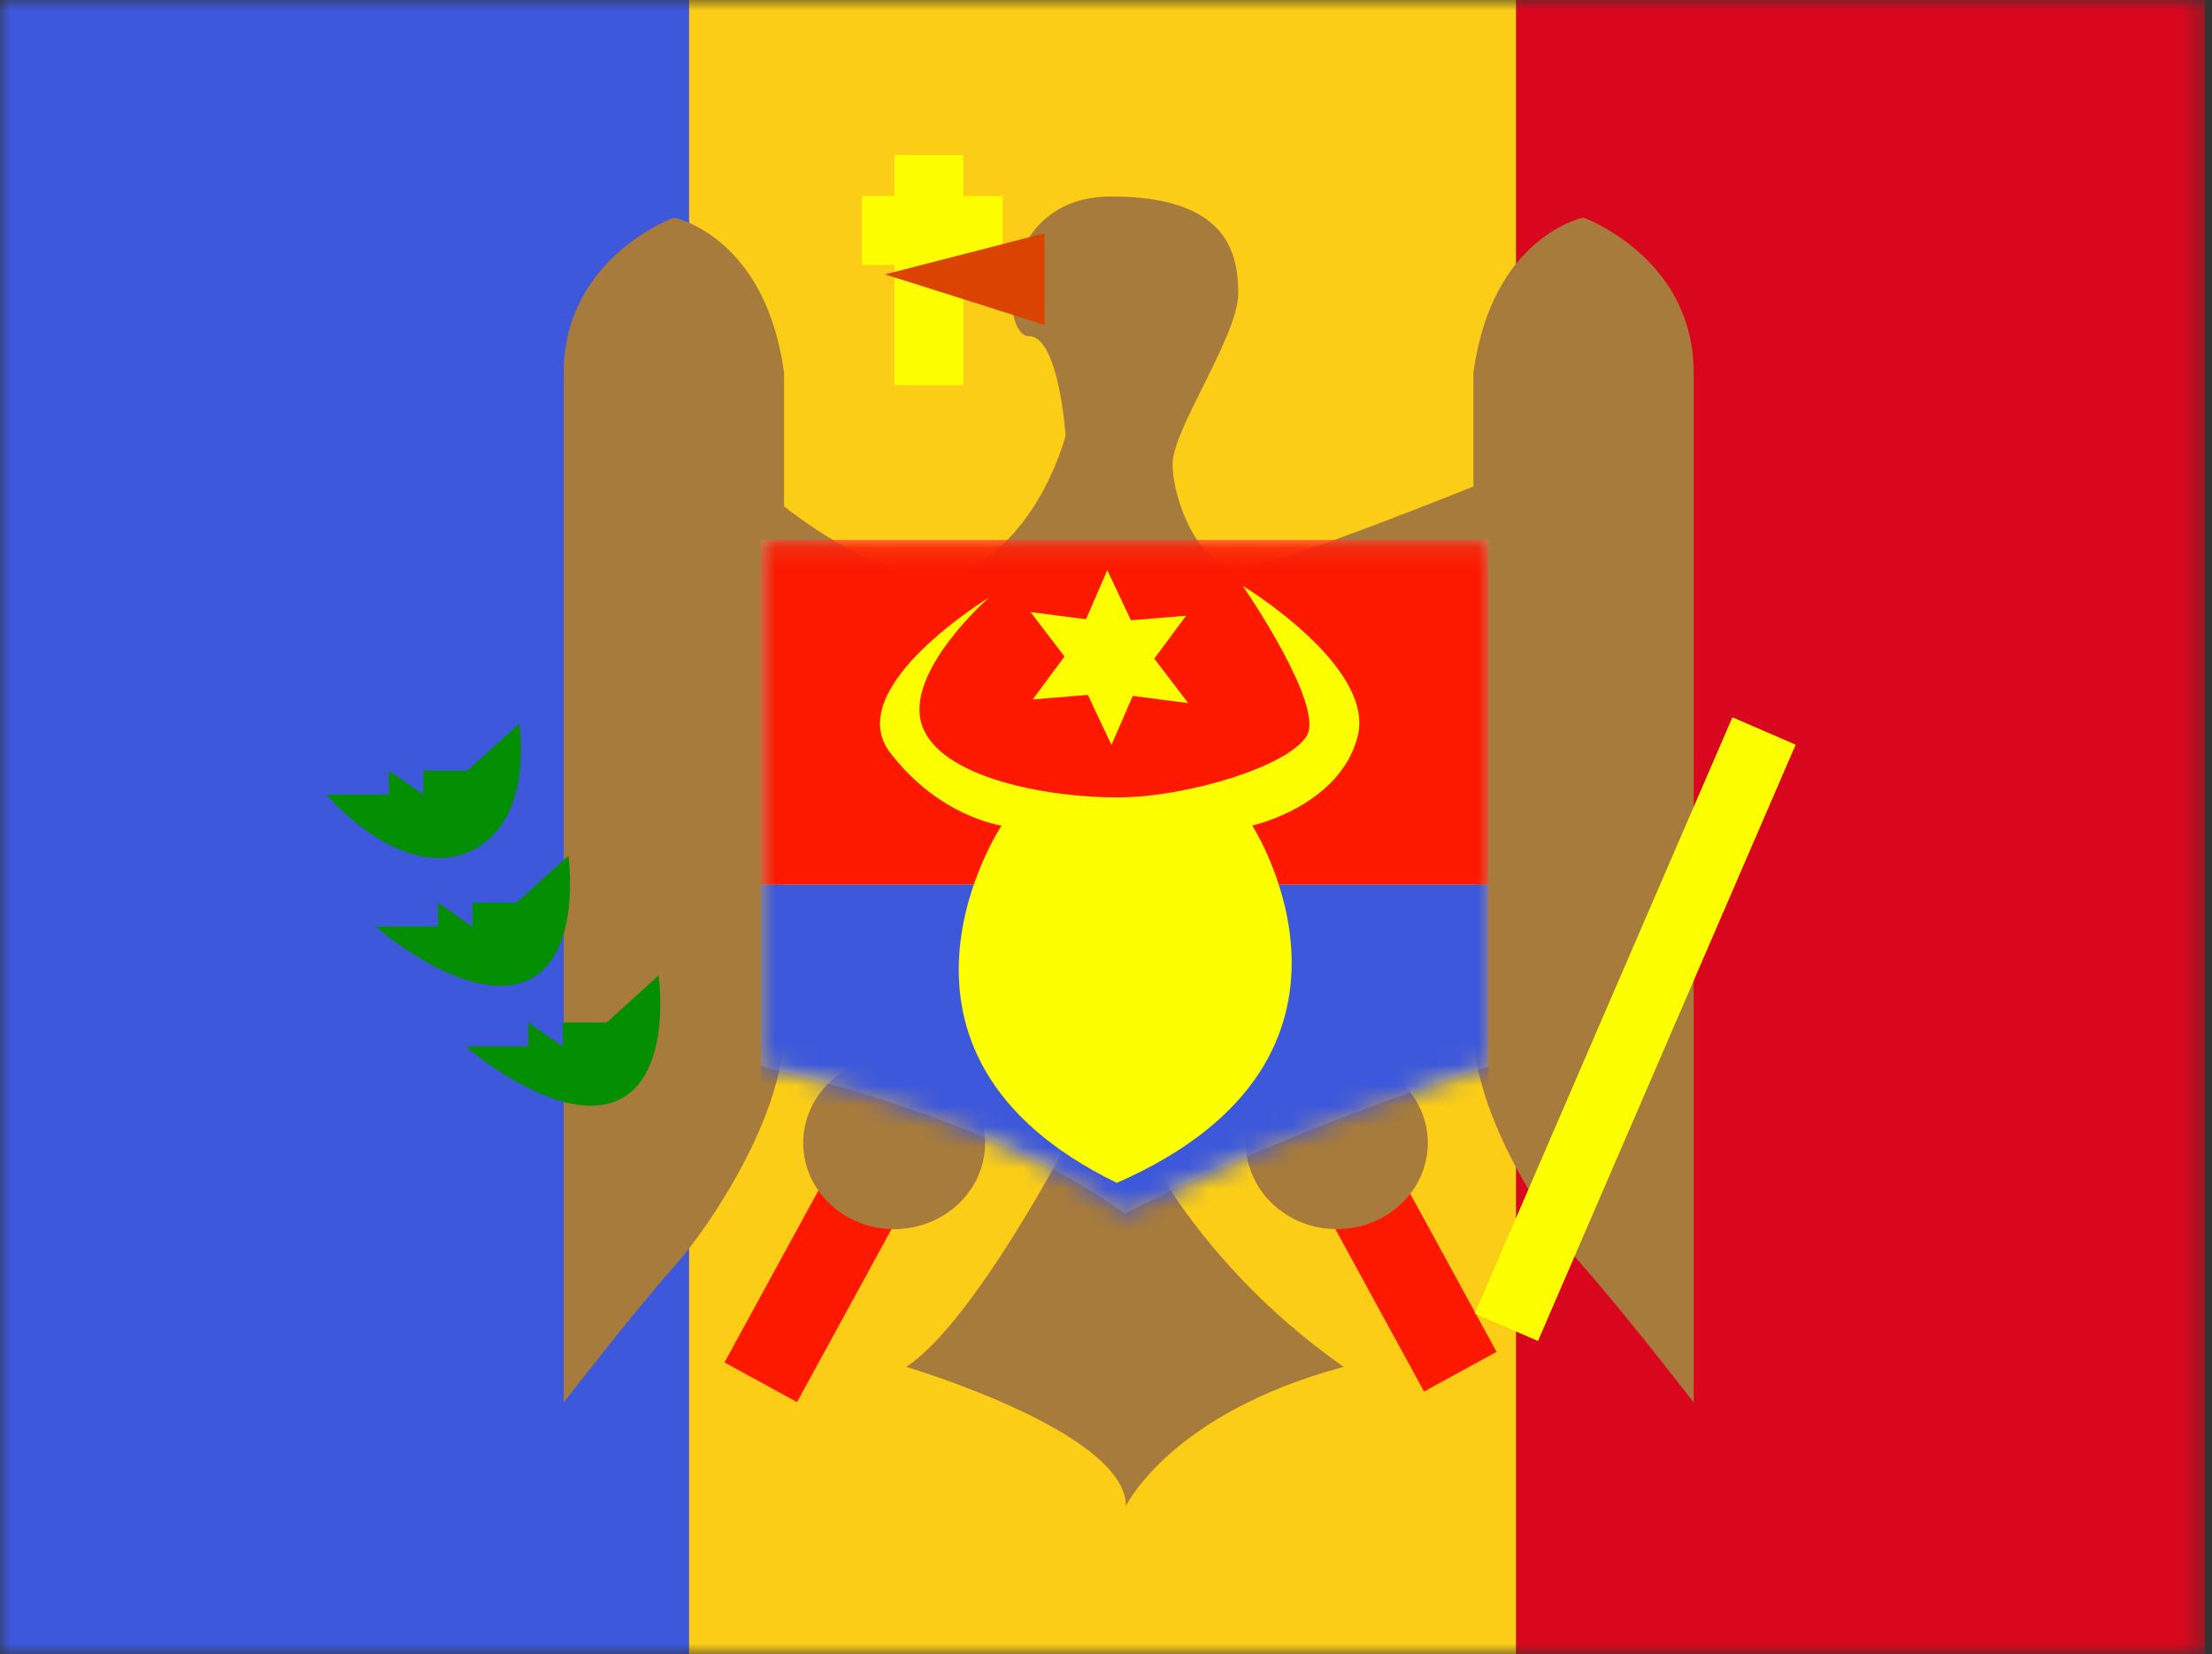 <svg width="107" height="80" viewBox="0 0 107 80" fill="none" xmlns="http://www.w3.org/2000/svg">
<rect x="0" y="0" width="107" height="80" fill="#333333" stroke="none"/>
<mask id="mask0_908_6125" style="mask-type:alpha" maskUnits="userSpaceOnUse" x="0" y="0" width="107" height="80">
<rect width="106.667" height="80" fill="white"/>
</mask>
<g mask="url(#mask0_908_6125)">
<path fill-rule="evenodd" clip-rule="evenodd" d="M73.334 0H106.667V80H73.334V0Z" fill="#D9071E"/>
<path fill-rule="evenodd" clip-rule="evenodd" d="M0 0H40V80H0V0Z" fill="#3D58DB"/>
<path fill-rule="evenodd" clip-rule="evenodd" d="M33.334 0H73.334V80H33.334V0Z" fill="#FBCD17"/>
<path fill-rule="evenodd" clip-rule="evenodd" d="M72.395 65.381L68.885 67.299L57.249 46.003L60.76 44.085L72.395 65.381ZM35.045 65.893L38.555 67.811L50.19 46.515L46.68 44.597L35.045 65.893Z" fill="#FD1900"/>
<path fill-rule="evenodd" clip-rule="evenodd" d="M37.927 31.297V49.801C37.927 53.912 34.387 59.269 32.602 61.262C30.817 63.255 27.271 67.821 27.271 67.821V18.028C27.271 12.443 32.602 10.524 32.602 10.524C32.602 10.524 37.028 11.399 37.927 18.028V24.488C39.297 25.566 43.871 28.875 46.826 27.478C50.335 25.82 51.547 21.064 51.547 21.064C51.547 21.064 51.219 16.264 49.779 16.264C48.339 16.264 48.223 9.503 53.739 9.503C59.254 9.503 59.897 12.109 59.897 14.186C59.897 15.275 59.024 17.023 58.194 18.686C57.44 20.196 56.72 21.636 56.72 22.45C56.72 24.162 58.01 27.478 59.897 27.478C61.221 27.478 67.587 25.005 71.272 23.528V18.028C72.17 11.399 76.596 10.524 76.596 10.524C76.596 10.524 81.927 12.443 81.927 18.028V67.821C81.927 67.821 78.381 63.255 76.596 61.262C74.811 59.269 71.272 53.912 71.272 49.801V31.297H37.927ZM43.834 66.107C47.439 63.76 52.713 53.234 52.713 53.234L54.464 53.641C54.464 53.641 57.137 60.613 64.999 66.107C56.619 68.344 54.464 72.834 54.464 72.834C54.464 69.242 43.834 66.107 43.834 66.107ZM43.253 59.444C45.683 59.444 47.653 57.579 47.653 55.278C47.653 52.977 45.683 51.111 43.253 51.111C40.823 51.111 38.853 52.977 38.853 55.278C38.853 57.579 40.823 59.444 43.253 59.444ZM69.066 55.278C69.066 57.579 67.096 59.444 64.666 59.444C62.236 59.444 60.266 57.579 60.266 55.278C60.266 52.977 62.236 51.111 64.666 51.111C67.096 51.111 69.066 52.977 69.066 55.278Z" fill="#A77B3B"/>
<path d="M83.801 34.692L86.861 36.015L74.396 64.855L71.336 63.532L83.801 34.692Z" fill="#FDFF00"/>
<path opacity="0.3" fill-rule="evenodd" clip-rule="evenodd" d="M36.801 26.111H72.001V51.574C72.001 51.574 63.044 54.272 54.401 58.699C48.021 53.966 36.801 51.574 36.801 51.574V26.111Z" fill="#E1E5E8"/>
<mask id="mask1_908_6125" style="mask-type:alpha" maskUnits="userSpaceOnUse" x="36" y="26" width="36" height="33">
<path fill-rule="evenodd" clip-rule="evenodd" d="M36.801 26.111H72.001V51.574C72.001 51.574 63.044 54.272 54.401 58.699C48.021 53.966 36.801 51.574 36.801 51.574V26.111Z" fill="white"/>
</mask>
<g mask="url(#mask1_908_6125)">
<rect x="36.801" y="42.778" width="35.2" height="16.667" fill="#3D58DB"/>
<rect x="36.801" y="26.111" width="35.2" height="16.667" fill="#FD1900"/>
<path fill-rule="evenodd" clip-rule="evenodd" d="M52.623 33.608L49.955 33.828L51.494 31.753L49.854 29.604L52.535 29.949L53.563 27.578L54.706 29.999L57.374 29.779L55.835 31.854L57.475 34.004L54.794 33.658L53.766 36.029L52.623 33.608Z" fill="#FDFF00"/>
<path fill-rule="evenodd" clip-rule="evenodd" d="M47.834 28.906C47.834 28.906 40.667 33.266 43.056 36.396C45.445 39.526 48.452 39.926 48.452 39.926C48.452 39.926 41.121 50.924 54.023 57.207C67.837 51.142 60.572 39.926 60.572 39.926C60.572 39.926 64.825 38.986 65.676 35.601C66.527 32.217 60.118 28.336 60.118 28.336C60.118 28.336 64.117 34.132 63.204 35.601C62.291 37.071 57.401 38.567 54.023 38.567C50.647 38.567 45.432 37.619 44.59 35.051C43.749 32.483 47.834 28.906 47.834 28.906Z" fill="#FDFF00"/>
</g>
<path fill-rule="evenodd" clip-rule="evenodd" d="M15.789 38.43C15.789 38.43 19.303 42.584 22.611 41.226C25.92 39.867 25.118 34.998 25.118 34.998L22.611 37.272H20.478V38.43L18.811 37.272V38.43H15.789ZM18.166 44.813C18.166 44.813 22.448 48.548 25.333 47.493C28.219 46.438 27.494 41.382 27.494 41.382L24.988 43.655H22.854V44.813L21.188 43.655V44.813H18.166ZM29.698 53.29C26.813 54.345 22.53 50.61 22.53 50.61H25.553V49.452L27.219 50.61V49.452H29.352L31.859 47.178C31.859 47.178 32.584 52.234 29.698 53.29Z" fill="#048F02"/>
<path fill-rule="evenodd" clip-rule="evenodd" d="M46.598 7.495H43.264V9.48H41.695V12.814H43.264V18.629H46.598V12.814H48.505V9.48H46.598V7.495Z" fill="#FDFF00"/>
<path fill-rule="evenodd" clip-rule="evenodd" d="M50.527 11.282L42.807 13.271L50.527 15.711V11.282Z" fill="#DB4400"/>
</g>
</svg>
